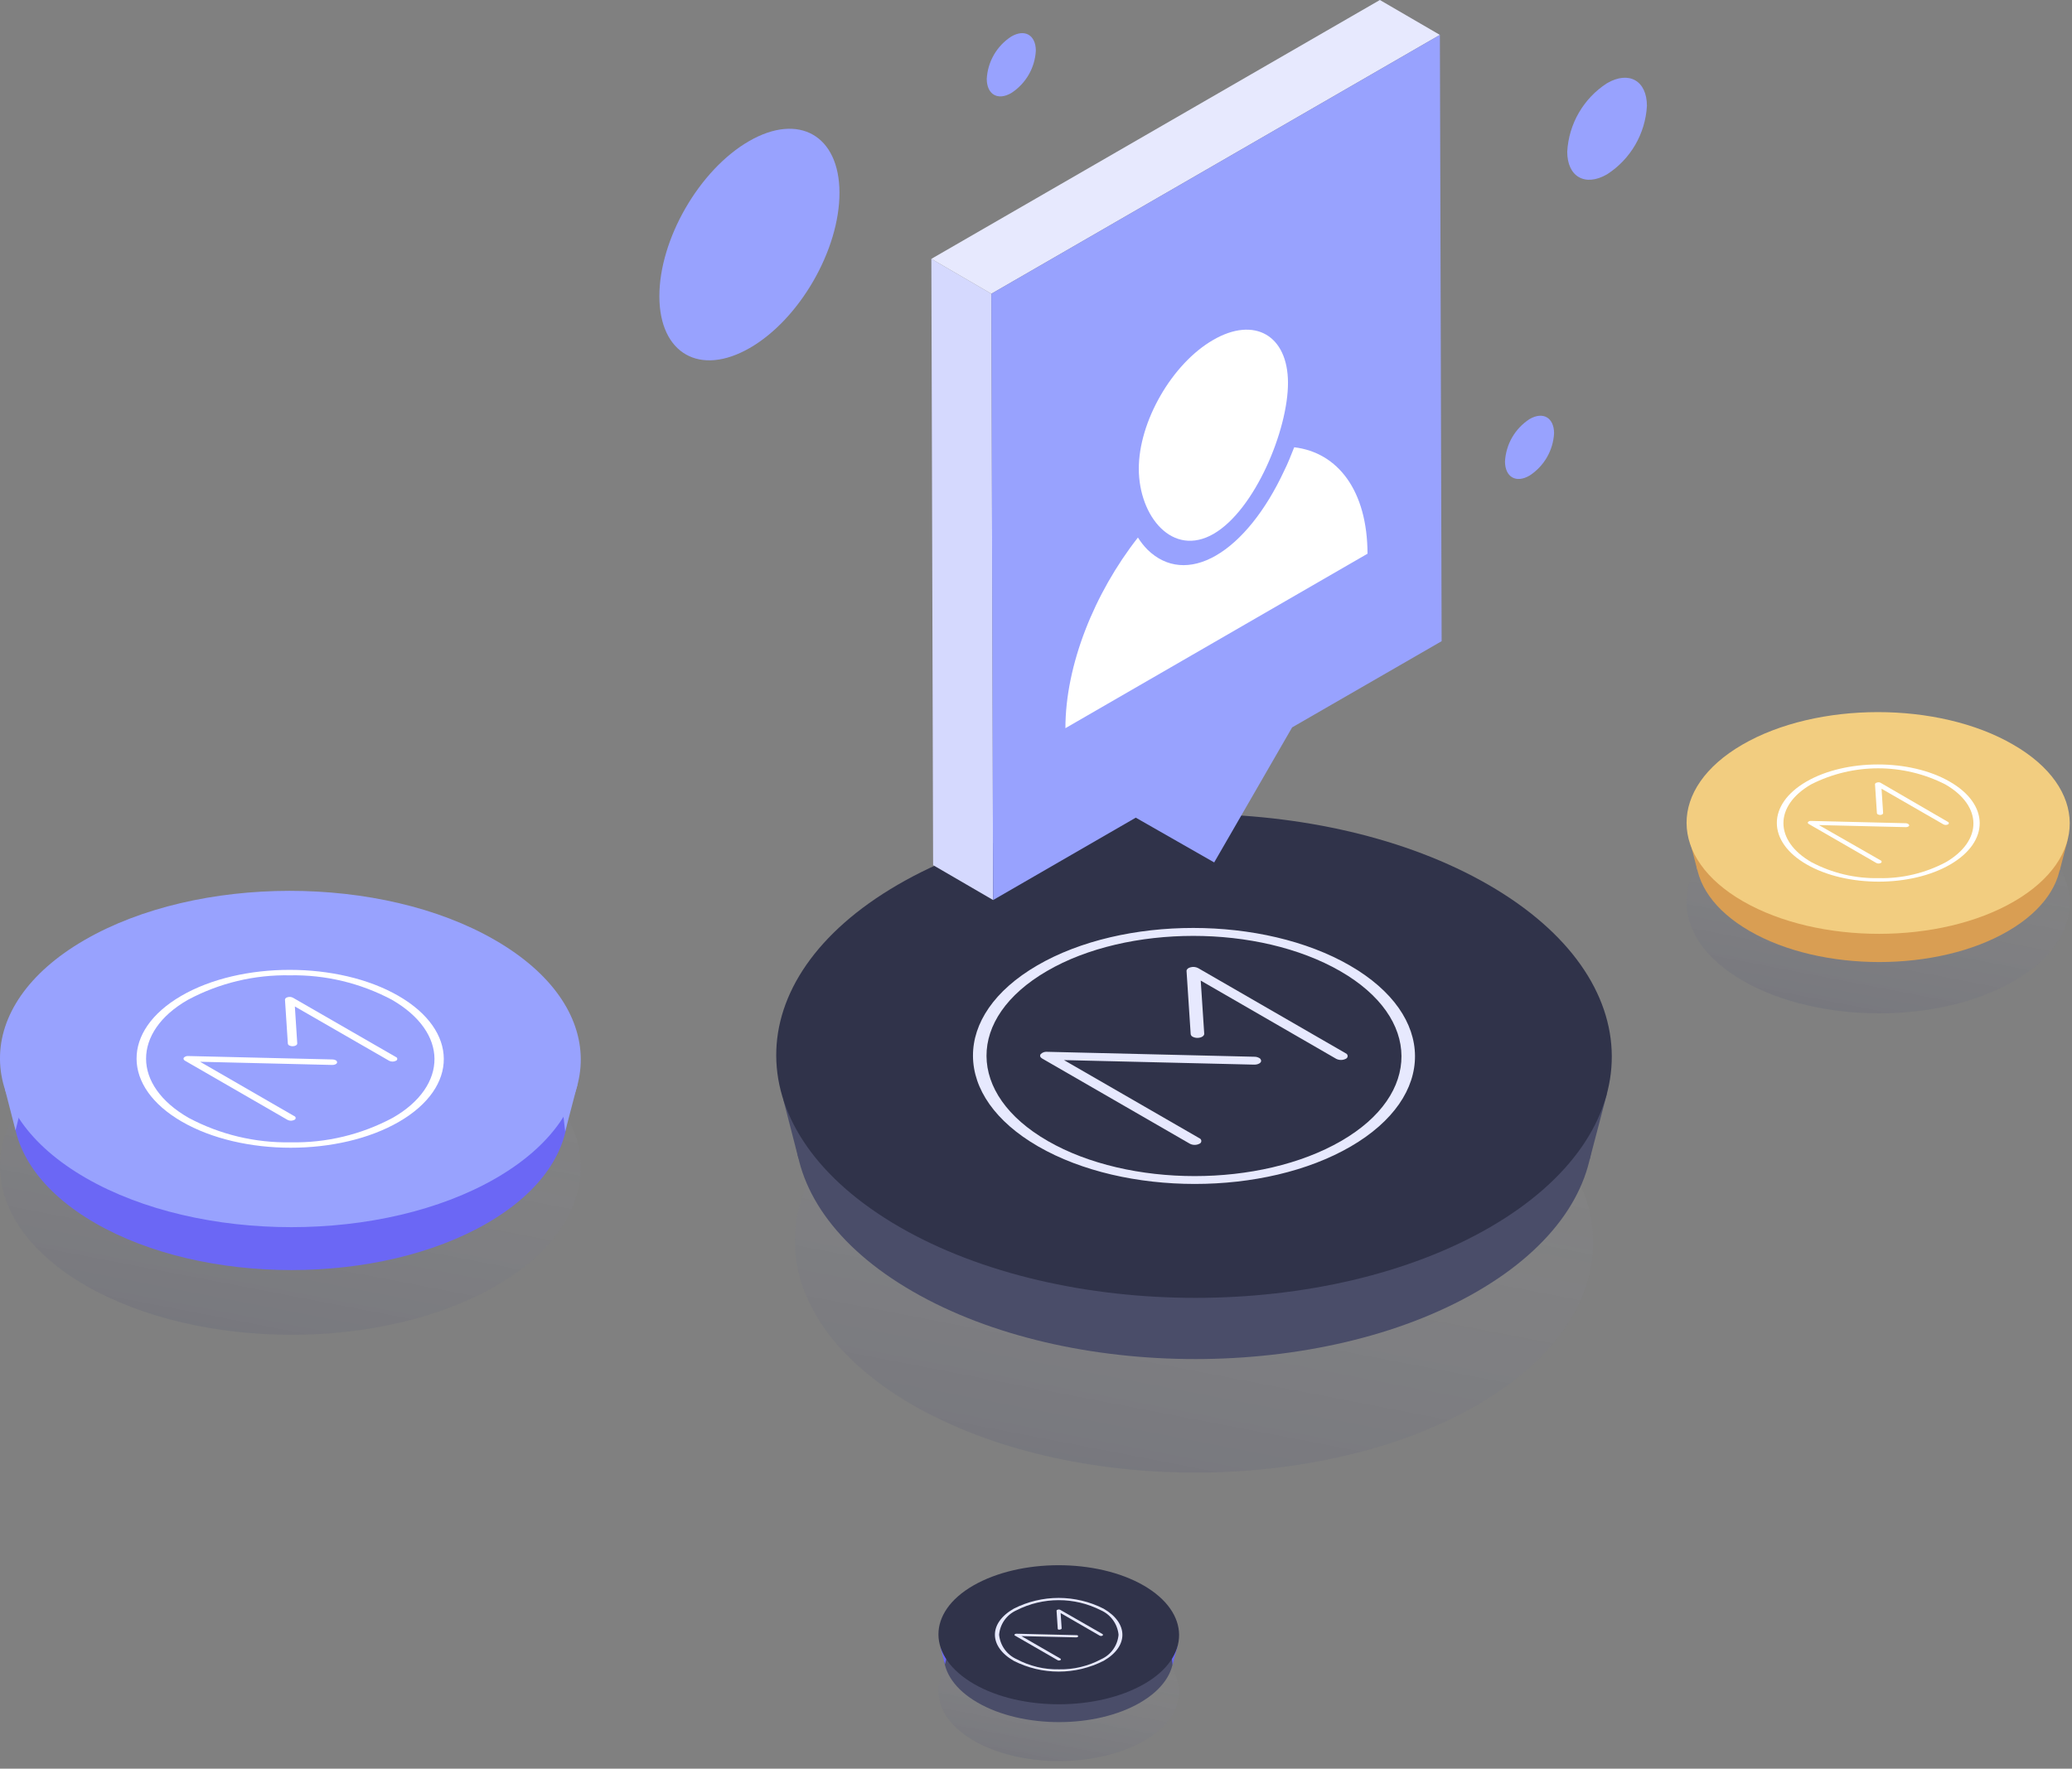 <?xml version="1.0" encoding="UTF-8"?>
<svg width="260px" height="222px" viewBox="0 0 260 222" version="1.1" xmlns="http://www.w3.org/2000/svg" xmlns:xlink="http://www.w3.org/1999/xlink">
    <rect x="0" y="0" width="260" height="222" fill="#808080" stroke="none"/>
    <!-- Generator: Sketch 49.3 (51167) - http://www.bohemiancoding.com/sketch -->
    <title>Townhall_valued_comment_svg</title>
    <desc>Created with Sketch.</desc>
    <defs>
        <linearGradient x1="32.323%" y1="102.939%" x2="67.681%" y2="-2.857%" id="linearGradient-1">
            <stop stop-color="#0F1563" offset="0%"></stop>
            <stop stop-color="#9A9DBE" stop-opacity="0.42" offset="60%"></stop>
            <stop stop-color="#FFFFFF" stop-opacity="0" offset="100%"></stop>
        </linearGradient>
        <linearGradient x1="32.312%" y1="102.866%" x2="67.674%" y2="-2.857%" id="linearGradient-2">
            <stop stop-color="#0F1563" offset="0%"></stop>
            <stop stop-color="#9A9DBE" stop-opacity="0.42" offset="60%"></stop>
            <stop stop-color="#FFFFFF" stop-opacity="0" offset="100%"></stop>
        </linearGradient>
        <linearGradient x1="32.414%" y1="102.83%" x2="67.729%" y2="-2.839%" id="linearGradient-3">
            <stop stop-color="#0F1563" offset="0%"></stop>
            <stop stop-color="#9A9DBE" stop-opacity="0.42" offset="60%"></stop>
            <stop stop-color="#FFFFFF" stop-opacity="0" offset="100%"></stop>
        </linearGradient>
        <linearGradient x1="32.322%" y1="102.942%" x2="67.69%" y2="-2.964%" id="linearGradient-4">
            <stop stop-color="#0F1563" offset="0%"></stop>
            <stop stop-color="#9A9DBE" stop-opacity="0.42" offset="60%"></stop>
            <stop stop-color="#FFFFFF" stop-opacity="0" offset="100%"></stop>
        </linearGradient>
    </defs>
    <g id="v2" stroke="none" stroke-width="1" fill="none" fill-rule="evenodd">
        <g id="menlo-landing-v3" transform="translate(-972, -7462)" fill-rule="nonzero">
            <g id="Group-29" transform="translate(-1449, 0)">
                <g id="townhall" transform="translate(1449, 6240)">
                    <g id="Group-25" transform="translate(173, 836)">
                        <g id="townhall-scene" transform="translate(0, 386)">
                            <g id="Townhall_valued_comment_svg" transform="translate(798, 0)">
                                <path d="M186.13,135.35 C205.76,146.68 205.85,165.05 186.36,176.35 C166.87,187.65 135.16,187.68 115.53,176.35 C95.9,165.02 95.8,146.65 115.3,135.35 C134.8,124.05 166.51,124 186.13,135.35 Z" id="Shape" fill="url(#linearGradient-1)" opacity="0.1"></path>
                                <path d="M186.13,121.1 C205.76,132.43 205.85,150.8 186.36,162.1 C166.87,173.4 135.16,173.43 115.53,162.1 C95.9,150.77 95.8,132.4 115.3,121.1 C134.8,109.8 166.51,109.78 186.13,121.1 Z" id="Shape" fill="#4A4D69"></path>
                                <polygon id="Shape" fill="#4A4D69" points="101.21 145.48 99.29 138.01 102.62 139.76"></polygon>
                                <polygon id="Shape" fill="#4A4D69" points="202.68 137.14 200.44 145.68 199.81 140.03"></polygon>
                                <path d="M187.78,111.06 C208.32,122.92 208.42,142.15 188.02,154.01 C167.62,165.87 134.42,165.87 113.88,154.01 C93.34,142.15 93.23,122.93 113.64,111.06 C134.05,99.19 167.24,99.2 187.78,111.06 Z" id="Shape" fill="#30334A"></path>
                                <path d="M169.87,132.21 C170.012,132.265 170.106,132.402 170.106,132.555 C170.106,132.708 170.012,132.845 169.87,132.9 C169.493,133.091 169.047,133.091 168.67,132.9 L151.67,123.08 L152.11,129.76 C152.11,130.03 151.76,130.26 151.29,130.27 C151.071,130.28 150.854,130.232 150.66,130.13 C150.527,130.069 150.433,129.945 150.41,129.8 L149.89,121.87 C149.89,121.67 150.08,121.48 150.4,121.41 C150.715,121.325 151.05,121.361 151.34,121.51 L169.87,132.21 Z" id="Shape" fill="#E7E9FE"></path>
                                <path d="M170.37,121.18 C181.24,127.45 181.29,137.62 170.5,143.9 C159.71,150.18 142.15,150.17 131.28,143.9 C120.41,137.63 120.36,127.46 131.15,121.18 C141.94,114.9 159.51,114.91 170.37,121.18 Z M150.91,147.62 C157.57,147.62 164.22,146.15 169.3,143.21 C174.38,140.27 176.88,136.41 176.86,132.55 C176.84,128.69 174.28,124.83 169.17,121.89 C164.06,118.95 157.4,117.47 150.74,117.47 C144.08,117.47 137.42,118.94 132.36,121.89 C127.3,124.84 124.77,128.69 124.79,132.55 C124.81,136.41 127.37,140.27 132.47,143.21 C137.57,146.15 144.24,147.62 150.91,147.62 Z" id="Shape" fill="#E7E9FE"></path>
                                <path d="M159,132.79 C159.147,132.855 159.245,132.999 159.25,133.16 C159.25,133.43 158.84,133.64 158.37,133.63 L134.51,133.06 L151.51,142.87 C151.652,142.925 151.746,143.062 151.746,143.215 C151.746,143.368 151.652,143.505 151.51,143.56 C151.133,143.752 150.687,143.752 150.31,143.56 L131.77,132.86 C131.52,132.72 131.45,132.5 131.59,132.31 C131.802,132.096 132.1,131.99 132.4,132.02 L158.4,132.64 C158.61,132.638 158.816,132.689 159,132.79 Z" id="Shape" fill="#E7E9FE"></path>
                                <path d="M63.12,131.51 C77.4,139.75 77.47,153.12 63.29,161.36 C49.11,169.6 26.04,169.6 11.76,161.36 C-2.52,153.12 -2.59,139.76 11.59,131.51 C25.77,123.26 48.84,123.27 63.12,131.51 Z" id="Shape" fill="url(#linearGradient-2)" opacity="0.1"></path>
                                <path d="M62,125 C75.64,132.87 75.71,145.64 62.16,153.51 C48.61,161.38 26.57,161.39 12.93,153.51 C-0.71,145.63 -0.81,132.83 12.74,125 C26.29,117.17 48.33,117.08 62,125 Z" id="Shape" fill="#6B67F5"></path>
                                <polygon id="Shape" fill="#98A2FE" points="2.95 141.89 1.62 136.71 3.93 137.92"></polygon>
                                <polygon id="Shape" fill="#98A2FE" points="73.47 136.1 71.92 142.03 71.47 138.1"></polygon>
                                <path d="M63.12,118 C77.4,126.24 77.47,139.61 63.29,147.85 C49.11,156.09 26.04,156.09 11.76,147.85 C-2.52,139.61 -2.6,126.22 11.59,118 C25.78,109.78 48.84,109.73 63.12,118 Z" id="Shape" fill="#98A2FE"></path>
                                <path d="M50.67,132.67 C50.777,132.701 50.85,132.799 50.85,132.91 C50.85,133.021 50.777,133.119 50.67,133.15 C50.409,133.282 50.101,133.282 49.84,133.15 L38,126.33 L38.3,130.97 C38.3,131.16 38.06,131.32 37.73,131.32 C37.577,131.326 37.425,131.292 37.29,131.22 C37.199,131.176 37.136,131.09 37.12,130.99 L36.76,125.48 C36.76,125.34 36.89,125.21 37.11,125.16 C37.328,125.102 37.559,125.127 37.76,125.23 L50.67,132.67 Z" id="Shape" fill="#FFFFFF"></path>
                                <path d="M51,125 C58.55,129.36 58.59,136.43 51.09,140.79 C43.59,145.15 31.39,145.15 23.83,140.79 C16.27,136.43 16.24,129.36 23.74,125 C31.24,120.64 43.47,120.65 51,125 Z M37.49,143.38 C41.943,143.468 46.343,142.411 50.27,140.31 C53.79,138.31 55.54,135.58 55.52,132.9 C55.5,130.22 53.73,127.54 50.18,125.49 C46.241,123.392 41.832,122.335 37.37,122.42 C32.917,122.332 28.517,123.389 24.59,125.49 C21.07,127.49 19.32,130.22 19.33,132.9 C19.34,135.58 21.12,138.27 24.67,140.31 C28.609,142.407 33.018,143.464 37.48,143.38 L37.49,143.38 Z" id="Shape" fill="#FFFFFF"></path>
                                <path d="M43.13,133.08 C43.232,133.126 43.298,133.228 43.3,133.34 C43.3,133.53 43.01,133.68 42.69,133.67 L26.11,133.27 L37.92,140.09 C38.027,140.121 38.1,140.219 38.1,140.33 C38.1,140.441 38.027,140.539 37.92,140.57 C37.659,140.702 37.351,140.702 37.09,140.57 L24.2,133.13 C24.03,133.03 23.98,132.88 24.07,132.75 C24.221,132.603 24.43,132.53 24.64,132.55 L42.73,132.98 C42.87,132.98 43.007,133.014 43.13,133.08 Z" id="Shape" fill="#FFFFFF"></path>
                                <path d="M253.63,103.45 C263.04,108.88 263.08,117.69 253.74,123.12 C244.4,128.55 229.19,128.55 219.74,123.12 C210.29,117.69 210.28,108.88 219.63,103.45 C228.98,98.02 244.23,98 253.63,103.45 Z" id="Shape" fill="url(#linearGradient-3)" opacity="0.1"></path>
                                <path d="M252.88,98.07 C261.88,103.26 261.88,111.67 252.99,116.86 C244.1,122.05 229.54,122.05 220.55,116.86 C211.56,111.67 211.55,103.26 220.44,98.07 C229.33,92.88 243.89,92.89 252.88,98.07 Z" id="Shape" fill="#D99E53"></path>
                                <polygon id="Shape" fill="#D99E53" points="213.99 109.24 213.11 105.82 214.63 106.62"></polygon>
                                <polygon id="Shape" fill="#D99E53" points="260.46 105.42 259.44 109.33 259.14 106.74"></polygon>
                                <path d="M253.63,93.47 C263.04,98.9 263.08,107.71 253.74,113.14 C244.4,118.57 229.19,118.57 219.74,113.14 C210.29,107.71 210.28,98.9 219.63,93.47 C228.98,88.04 244.23,88 253.63,93.47 Z" id="Shape" fill="#F2CD80"></path>
                                <path d="M245.43,103.16 C245.498,103.184 245.543,103.248 245.543,103.32 C245.543,103.392 245.498,103.456 245.43,103.48 C245.257,103.567 245.053,103.567 244.88,103.48 L237.1,99 L237.3,102.06 C237.3,102.18 237.14,102.29 236.93,102.29 C236.829,102.293 236.729,102.269 236.64,102.22 C236.577,102.194 236.532,102.137 236.52,102.07 L236.28,98.44 C236.28,98.35 236.37,98.26 236.51,98.23 C236.648,98.177 236.802,98.177 236.94,98.23 L245.43,103.16 Z" id="Shape" fill="#FFFFFF"></path>
                                <path d="M245.66,98.11 C250.66,100.98 250.66,105.64 245.72,108.51 C240.78,111.38 232.72,111.38 227.72,108.51 C222.72,105.64 222.72,100.98 227.66,98.11 C232.6,95.24 240.69,95.23 245.66,98.11 Z M236.75,110.22 C239.682,110.285 242.581,109.596 245.17,108.22 C247.49,106.87 248.64,105.1 248.63,103.34 C248.62,101.58 247.45,99.81 245.11,98.46 C239.813,95.763 233.547,95.763 228.25,98.46 C225.93,99.81 224.78,101.57 224.79,103.34 C224.8,105.11 225.97,106.88 228.31,108.22 C230.907,109.594 233.812,110.282 236.75,110.22 Z" id="Shape" fill="#FFFFFF"></path>
                                <path d="M240.46,103.43 C240.526,103.461 240.569,103.527 240.57,103.6 C240.57,103.72 240.38,103.82 240.17,103.82 L229.24,103.56 L237,108 C237.068,108.024 237.113,108.088 237.113,108.16 C237.113,108.232 237.068,108.296 237,108.32 C236.827,108.409 236.623,108.409 236.45,108.32 L227.96,103.42 C227.85,103.35 227.81,103.25 227.88,103.17 C227.978,103.075 228.114,103.027 228.25,103.04 L240.17,103.33 C240.274,103.336 240.375,103.37 240.46,103.43 Z" id="Shape" fill="#FFFFFF"></path>
                                <path d="M144.5,206.13 C150.42,209.55 150.44,215.13 144.57,218.5 C138.7,221.87 129.14,221.92 123.22,218.5 C117.3,215.08 117.27,209.5 123.15,206.13 C129.03,202.76 138.58,202.72 144.5,206.13 Z" id="Shape" fill="url(#linearGradient-4)" opacity="0.1"></path>
                                <path d="M144,201.9 C149.65,205.16 149.68,210.45 144.07,213.71 C138.46,216.97 129.33,216.97 123.68,213.71 C118.03,210.45 118,205.16 123.61,201.9 C129.22,198.64 138.37,198.64 144,201.9 Z" id="Shape" fill="#4A4D69"></path>
                                <polygon id="Shape" fill="#6B67F5" points="119.57 208.92 119.02 206.77 119.98 207.27"></polygon>
                                <polygon id="Shape" fill="#6B67F5" points="148.79 206.52 148.14 208.98 147.96 207.35"></polygon>
                                <path d="M144.5,199 C150.42,202.42 150.44,208 144.57,211.37 C138.7,214.74 129.14,214.79 123.22,211.37 C117.3,207.95 117.27,202.37 123.15,199 C129.03,195.63 138.58,195.6 144.5,199 Z" id="Shape" fill="#30334A"></path>
                                <path d="M139.34,205.1 C139.379,205.118 139.404,205.157 139.404,205.2 C139.404,205.243 139.379,205.282 139.34,205.3 C139.23,205.357 139.1,205.357 138.99,205.3 L134.09,202.47 L134.22,204.39 C134.22,204.47 134.12,204.53 133.98,204.54 C133.921,204.556 133.859,204.556 133.8,204.54 C133.764,204.522 133.738,204.489 133.73,204.45 L133.58,202.17 C133.58,202.11 133.64,202.06 133.73,202.04 C133.817,202.007 133.913,202.007 134,202.04 L139.34,205.1 Z" id="Shape" fill="#E7E9FE"></path>
                                <path d="M139.49,201.92 C142.62,203.73 142.63,206.66 139.49,208.46 C135.943,210.266 131.747,210.266 128.2,208.46 C125.07,206.65 125.05,203.73 128.2,201.92 C131.747,200.116 135.943,200.116 139.49,201.92 Z M133.89,209.53 C135.733,209.566 137.554,209.129 139.18,208.26 C140.411,207.709 141.245,206.533 141.36,205.19 C141.229,203.844 140.385,202.671 139.15,202.12 C135.82,200.424 131.88,200.424 128.55,202.12 C127.319,202.671 126.485,203.847 126.37,205.19 C126.501,206.536 127.345,207.709 128.58,208.26 C130.213,209.129 132.041,209.566 133.89,209.53 Z" id="Shape" fill="#E7E9FE"></path>
                                <path d="M136.22,205.27 C136.263,205.29 136.29,205.333 136.29,205.38 C136.29,205.46 136.17,205.52 136.04,205.52 L129.17,205.36 L134.06,208.18 C134.099,208.198 134.124,208.237 134.124,208.28 C134.124,208.323 134.099,208.362 134.06,208.38 C133.95,208.437 133.82,208.437 133.71,208.38 L128.37,205.3 C128.3,205.3 128.28,205.2 128.32,205.14 C128.382,205.082 128.465,205.053 128.55,205.06 L136.04,205.24 C136.102,205.234 136.164,205.244 136.22,205.27 Z" id="Shape" fill="#E7E9FE"></path>
                                <g id="Group" transform="translate(117, 0)">
                                    <polygon id="Shape" fill="#D5D9FE" points="8.62 112.97 1.09 108.59 0.87 32.49 8.4 36.87"></polygon>
                                    <polygon id="Shape" fill="#E7E9FE" points="8.4 36.87 0.87 32.49 57.15 0 64.68 4.38"></polygon>
                                    <polygon id="Shape" fill="#98A2FE" points="64.68 4.38 64.9 80.48 46.14 91.3 36.36 108.25 26.52 102.63 8.62 112.97 8.4 36.87"></polygon>
                                </g>
                                <path d="M163.4,56.14 C168.89,56.79 172.58,61.6 172.6,69.5 L134.69,91.4 C134.69,83.49 138.31,74.46 143.79,67.47 C144.137,68.022 144.542,68.535 145,69 C147.36,71.3 150.41,71.56 153.58,69.73 C156.75,67.9 159.8,64.12 162.13,59.11 C162.62,58.14 163,57.14 163.4,56.14 Z" id="Shape" fill="#FFFFFF"></path>
                                <path d="M153.23,42.67 C158.4,39.67 162.6,42.08 162.62,48.02 C162.64,53.96 158.47,64 153.3,67 C148.13,70 143.92,64.81 143.9,58.87 C143.88,52.93 148.06,45.65 153.23,42.67 Z" id="Shape" fill="#FFFFFF"></path>
                                <path d="M95,17.71 C101.24,14.11 106.32,17 106.34,24.17 C106.36,31.34 101.34,40.08 95.08,43.68 C88.82,47.28 83.76,44.39 83.74,37.22 C83.72,30.05 88.74,21.32 95,17.71 Z" id="Shape" fill="#98A2FE"></path>
                                <path d="M127.89,4.59 C129.59,3.59 130.97,4.4 130.98,6.35 C130.868,8.513 129.726,10.491 127.91,11.67 C126.21,12.67 124.83,11.86 124.82,9.91 C124.934,7.748 126.075,5.77 127.89,4.59 Z" id="Shape" fill="#98A2FE"></path>
                                <path d="M192.92,52.61 C194.62,51.61 196,52.42 196.01,54.37 C195.898,56.533 194.756,58.511 192.94,59.69 C191.24,60.69 189.86,59.88 189.85,57.93 C189.964,55.768 191.105,53.79 192.92,52.61 Z" id="Shape" fill="#98A2FE"></path>
                                <path d="M202.66,10.44 C205.41,8.85 207.66,10.13 207.66,13.29 C207.465,16.789 205.606,19.983 202.66,21.88 C199.91,23.47 197.66,22.19 197.66,19.04 C197.852,15.538 199.711,12.339 202.66,10.44 Z" id="Shape" fill="#98A2FE"></path>
                            </g>
                        </g>
                    </g>
                </g>
            </g>
        </g>
    </g>
</svg>